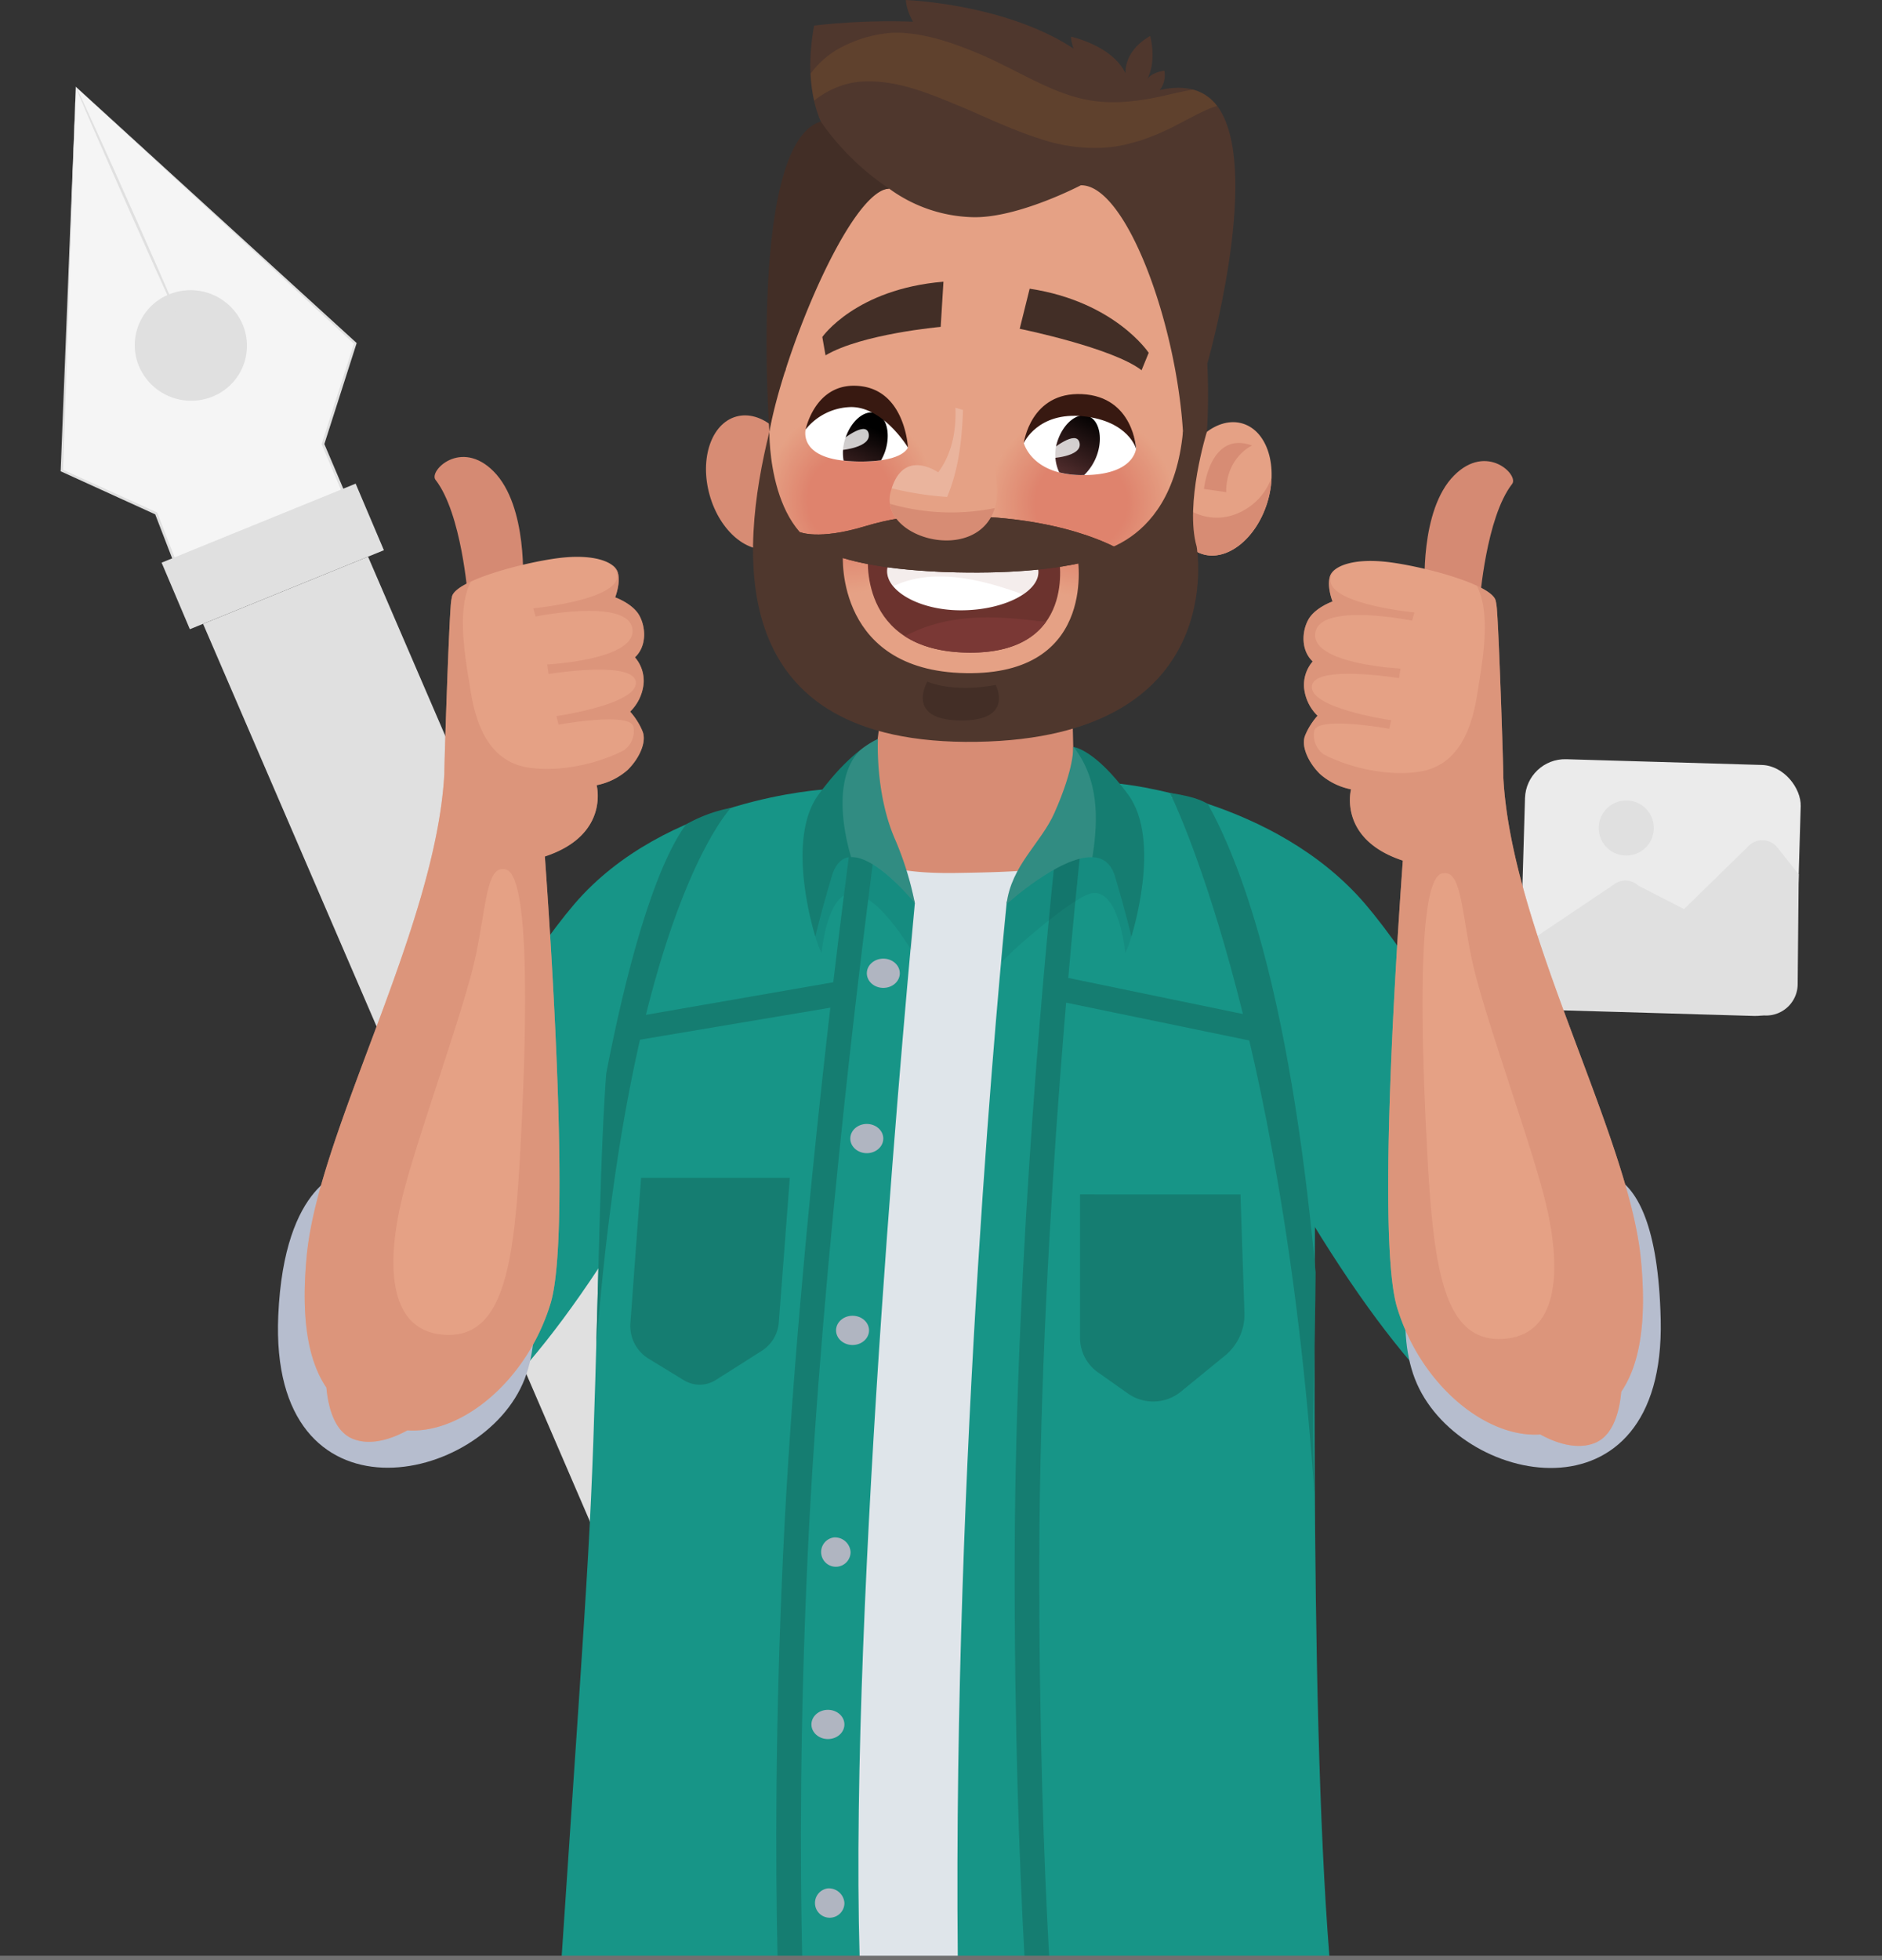 <svg xmlns="http://www.w3.org/2000/svg" xmlns:xlink="http://www.w3.org/1999/xlink" width="419" height="436.316" viewBox="0 0 419 436.316">
  <rect x="0" y="0" width="419" height="436.316" fill="#333333" stroke="none"/>
  <defs>
    <linearGradient id="linear-gradient" x1="0.444" y1="1.781" x2="0.97" y2="0.501" gradientUnits="objectBoundingBox">
      <stop offset="0" stop-color="#5c3333"/>
      <stop offset="1"/>
    </linearGradient>
    <linearGradient id="linear-gradient-2" x1="0.214" y1="1.176" x2="0.751" y2="-0.037" xlink:href="#linear-gradient"/>
  </defs>
  <g id="Grupo_1000302" data-name="Grupo 1000302" transform="translate(-954.5 -12325.684)">
    <g id="Grupo_995634" data-name="Grupo 995634" transform="translate(808.783 12303.954)">
      <g id="Grupo_995629" data-name="Grupo 995629">
        <g id="Grupo_995628" data-name="Grupo 995628" transform="translate(159.217 41.046)">
          <g id="Grupo_995622" data-name="Grupo 995622" transform="translate(0 0)">
            <g id="Grupo_995619" data-name="Grupo 995619" transform="translate(0.276)">
              <path id="Trazado_651700" data-name="Trazado 651700" d="M162.508,41.046,159.4,126.459l21,9.55,4.646,12.038,37.638-15.322-5.153-12.143,7.192-22.418Z" transform="translate(-159.403 -41.046)" fill="#f5f5f5"/>
            </g>
            <g id="Grupo_995621" data-name="Grupo 995621" transform="translate(0 0)">
              <g id="Grupo_995620" data-name="Grupo 995620">
                <path id="Trazado_651701" data-name="Trazado 651701" d="M162.6,41.046C164.342,42.636,188.3,64.5,225,97.973l.124.113-.051.159c-2.28,7.124-4.684,14.638-7.176,22.423l-.009-.192,5.159,12.14.112.263-.268.109-19.211,7.824-18.426,7.5-.275.112-.107-.275-4.641-12.041.147.156L159.382,126.7l-.165-.074.007-.177c1.975-50,3.281-83.035,3.374-85.4-.079,2.365-1.176,35.409-2.837,85.424l-.156-.252,21.007,9.535.106.048.042.109q2.286,5.912,4.652,12.036l-.383-.164,18.423-7.5,19.214-7.818-.155.372c-1.773-4.183-3.519-8.3-5.149-12.145l-.04-.1.031-.1c2.5-7.782,4.918-15.293,7.209-22.413l.073.272Z" transform="translate(-159.217 -41.046)" fill="#e0e0e0"/>
              </g>
            </g>
          </g>
          <g id="Grupo_995623" data-name="Grupo 995623" transform="translate(16.496 45.269)">
            <path id="Trazado_651702" data-name="Trazado 651702" d="M194.317,79.076a12.18,12.18,0,0,1-6.694,16.067,12.623,12.623,0,0,1-16.35-6.686,12.179,12.179,0,0,1,6.694-16.066A12.621,12.621,0,0,1,194.317,79.076Z" transform="translate(-170.299 -71.458)" fill="#e0e0e0"/>
          </g>
          <g id="Grupo_995625" data-name="Grupo 995625" transform="translate(3.379)">
            <g id="Grupo_995624" data-name="Grupo 995624">
              <path id="Trazado_651703" data-name="Trazado 651703" d="M161.49,41.046c.147-.063,6,12.776,13.072,28.673s12.687,28.842,12.538,28.9-6-12.773-13.074-28.675S161.343,41.109,161.49,41.046Z" transform="translate(-161.487 -41.046)" fill="#e0e0e0"/>
            </g>
          </g>
          <g id="Grupo_995626" data-name="Grupo 995626" transform="translate(31.71 104.591)">
            <path id="Trazado_651704" data-name="Trazado 651704" d="M295.085,342.235h0a20.123,20.123,0,0,1-26.018-10.555L180.52,126.263l36.731-14.952,88.461,205.213A19.415,19.415,0,0,1,295.085,342.235Z" transform="translate(-180.52 -111.311)" fill="#e0e0e0"/>
          </g>
          <g id="Grupo_995627" data-name="Grupo 995627" transform="translate(22.485 88.336)">
            <path id="Trazado_651705" data-name="Trazado 651705" d="M223.807,115.209l-43.2,17.584-6.288-14.818,43.2-17.584Z" transform="translate(-174.323 -100.391)" fill="#e0e0e0"/>
          </g>
        </g>
      </g>
      <g id="Grupo_995633" data-name="Grupo 995633" transform="translate(-160 18)">
        <g id="Grupo_995630" data-name="Grupo 995630">
          <rect id="Rectángulo_302413" data-name="Rectángulo 302413" width="61.408" height="55.885" rx="8.925" transform="translate(645.498 172.46) rotate(1.679)" fill="#ebebeb"/>
        </g>
        <g id="Grupo_995631" data-name="Grupo 995631">
          <path id="Trazado_651706" data-name="Trazado 651706" d="M644.264,214.543l20.731-13.911a4.159,4.159,0,0,1,5.434.206l10.213,5.244,14.571-14.248a4.284,4.284,0,0,1,6.2.527l4.759,5.976-.229,24.485a7.011,7.011,0,0,1-7.231,6.941l-47.9-1.515a7.009,7.009,0,0,1-6.783-7.263Z" fill="#e0e0e0"/>
        </g>
        <g id="Grupo_995632" data-name="Grupo 995632">
          <circle id="Elipse_5846" data-name="Elipse 5846" cx="6.138" cy="6.138" r="6.138" transform="translate(659.108 188.374) rotate(-47.26)" fill="#e0e0e0"/>
        </g>
      </g>
    </g>
    <g id="Grupo_996099" data-name="Grupo 996099" transform="translate(-1 298)">
      <g id="Grupo_994980" data-name="Grupo 994980" transform="translate(935.8 12004.072)">
        <ellipse id="Elipse_5732" data-name="Elipse 5732" cx="10.398" cy="15.206" rx="10.398" ry="15.206" transform="translate(173.589 119.137) rotate(-15.62)" fill="#d78c74"/>
        <path id="Trazado_651475" data-name="Trazado 651475" d="M250.091,170.073h0c-11.826-.2-20.429,5.722-20.562,14.175l-4.947,38.067c-.133,8.455,12.521,10.074,24.347,10.277s22.348-1.823,22.48-10.277l-.846-35.719C270.7,178.141,261.917,170.275,250.091,170.073Z" transform="translate(-12.296 -12.594)" fill="#d78c74"/>
        <path id="Trazado_651476" data-name="Trazado 651476" d="M231.258,45.972s-.007-.091-.027-.245C231.247,45.884,231.258,45.972,231.258,45.972Z" transform="translate(-12.868 -1.902)" fill="#381911"/>
        <path id="Trazado_651477" data-name="Trazado 651477" d="M288.628,71.274c-3.078-18.931-56.49-27.878-72.226-1.88-5.013,12.058-13.171,34.56-15.887,56.909,0-.239.008-.382.008-.382s-14.544,59.445,38.351,63.142,58.785-24.2,56.535-58.956l0,.005C295.467,110.561,292.609,85.832,288.628,71.274Z" transform="translate(-10.07 -2.548)" fill="#e5a185"/>
        <g id="Grupo_994974" data-name="Grupo 994974" transform="translate(189.638 113.955)" opacity="0.38">
          <ellipse id="Elipse_5733" data-name="Elipse 5733" cx="20.712" cy="19.015" rx="20.712" ry="19.015" transform="translate(0 41.42) rotate(-89.212)" fill="#e5a185"/>
          <path id="Trazado_651478" data-name="Trazado 651478" d="M219.423,122.883c-10.435-.144-19.021,8.954-19.178,20.32s8.176,20.7,18.611,20.84,19.021-8.955,19.178-20.32S229.858,123.026,219.423,122.883Z" transform="translate(-199.841 -122.492)" fill="#e5a084"/>
          <path id="Trazado_651479" data-name="Trazado 651479" d="M219.432,123.024c-10.369-.143-18.9,8.9-19.057,20.193s8.125,20.566,18.494,20.709,18.9-8.9,19.057-20.192S229.8,123.167,219.432,123.024Z" transform="translate(-199.852 -122.504)" fill="#e59f83"/>
          <ellipse id="Elipse_5734" data-name="Elipse 5734" cx="20.323" cy="18.658" rx="20.323" ry="18.658" transform="translate(0.362 41.037) rotate(-89.213)" fill="#e49e83"/>
          <ellipse id="Elipse_5735" data-name="Elipse 5735" cx="20.194" cy="18.54" rx="20.194" ry="18.54" transform="translate(0.482 40.908) rotate(-89.212)" fill="#e49d82"/>
          <ellipse id="Elipse_5736" data-name="Elipse 5736" cx="20.065" cy="18.421" rx="20.065" ry="18.421" transform="translate(0.603 40.781) rotate(-89.212)" fill="#e49c81"/>
          <ellipse id="Elipse_5737" data-name="Elipse 5737" cx="19.935" cy="18.302" rx="19.935" ry="18.302" transform="matrix(0.014, -1, 1, 0.014, 0.724, 40.653)" fill="#e49b80"/>
          <path id="Trazado_651480" data-name="Trazado 651480" d="M219.479,123.732c-10.041-.138-18.3,8.616-18.454,19.554s7.868,19.915,17.909,20.053,18.3-8.616,18.454-19.553S229.52,123.871,219.479,123.732Z" transform="translate(-199.908 -122.565)" fill="#e49a80"/>
          <ellipse id="Elipse_5738" data-name="Elipse 5738" cx="19.676" cy="18.064" rx="19.676" ry="18.064" transform="translate(0.965 40.397) rotate(-89.212)" fill="#e3997f"/>
          <ellipse id="Elipse_5739" data-name="Elipse 5739" cx="19.547" cy="17.945" rx="19.547" ry="17.945" transform="translate(1.086 40.27) rotate(-89.213)" fill="#e3987e"/>
          <path id="Trazado_651481" data-name="Trazado 651481" d="M219.507,124.157c-9.844-.135-17.944,8.447-18.092,19.17s7.713,19.525,17.558,19.66,17.944-8.447,18.092-19.17S229.352,124.293,219.507,124.157Z" transform="translate(-199.942 -122.601)" fill="#e3977d"/>
          <path id="Trazado_651482" data-name="Trazado 651482" d="M219.516,124.3c-9.778-.134-17.824,8.391-17.971,19.043s7.662,19.394,17.441,19.53,17.824-8.392,17.971-19.043S229.3,124.433,219.516,124.3Z" transform="translate(-199.953 -122.613)" fill="#e3967c"/>
          <ellipse id="Elipse_5740" data-name="Elipse 5740" cx="19.158" cy="17.589" rx="19.158" ry="17.589" transform="matrix(0.014, -1, 1, 0.014, 1.447, 39.886)" fill="#e2957c"/>
          <ellipse id="Elipse_5741" data-name="Elipse 5741" cx="19.029" cy="17.47" rx="19.029" ry="17.47" transform="matrix(0.014, -1, 1, 0.014, 1.568, 39.758)" fill="#e2947b"/>
          <ellipse id="Elipse_5742" data-name="Elipse 5742" cx="18.9" cy="17.351" rx="18.9" ry="17.351" transform="translate(1.689 39.631) rotate(-89.213)" fill="#e2937a"/>
          <path id="Trazado_651483" data-name="Trazado 651483" d="M219.554,124.865c-9.517-.131-17.347,8.166-17.49,18.532s7.456,18.874,16.972,19.005,17.347-8.166,17.49-18.531S229.07,125,219.554,124.865Z" transform="translate(-199.998 -122.662)" fill="#e29279"/>
          <path id="Trazado_651484" data-name="Trazado 651484" d="M219.564,125.007c-9.451-.13-17.227,8.109-17.369,18.4s7.405,18.744,16.855,18.874,17.227-8.11,17.369-18.4S229.015,125.137,219.564,125.007Z" transform="translate(-200.009 -122.674)" fill="#e29179"/>
          <ellipse id="Elipse_5743" data-name="Elipse 5743" cx="18.511" cy="16.995" rx="18.511" ry="16.995" transform="translate(2.05 39.247) rotate(-89.21)" fill="#e19078"/>
          <ellipse id="Elipse_5744" data-name="Elipse 5744" cx="18.382" cy="16.876" rx="18.382" ry="16.876" transform="translate(2.171 39.119) rotate(-89.212)" fill="#e18f77"/>
          <ellipse id="Elipse_5745" data-name="Elipse 5745" cx="18.252" cy="16.757" rx="18.252" ry="16.757" transform="matrix(0.014, -1, 1, 0.014, 2.291, 38.991)" fill="#e18e76"/>
          <ellipse id="Elipse_5746" data-name="Elipse 5746" cx="18.123" cy="16.638" rx="18.123" ry="16.638" transform="translate(2.412 38.863) rotate(-89.211)" fill="#e18d75"/>
          <path id="Trazado_651485" data-name="Trazado 651485" d="M219.611,125.715c-9.123-.125-16.629,7.828-16.766,17.764s7.148,18.094,16.27,18.22,16.629-7.829,16.766-17.765S228.733,125.84,219.611,125.715Z" transform="translate(-200.065 -122.735)" fill="#e18c75"/>
          <ellipse id="Elipse_5747" data-name="Elipse 5747" cx="17.864" cy="16.4" rx="17.864" ry="16.4" transform="translate(2.653 38.608) rotate(-89.212)" fill="#e08b74"/>
          <ellipse id="Elipse_5748" data-name="Elipse 5748" cx="17.734" cy="16.282" rx="17.734" ry="16.282" transform="translate(2.774 38.48) rotate(-89.21)" fill="#e08a73"/>
          <ellipse id="Elipse_5749" data-name="Elipse 5749" cx="17.605" cy="16.163" rx="17.605" ry="16.163" transform="translate(2.895 38.352) rotate(-89.211)" fill="#e08972"/>
          <ellipse id="Elipse_5750" data-name="Elipse 5750" cx="17.476" cy="16.044" rx="17.476" ry="16.044" transform="translate(3.015 38.224) rotate(-89.21)" fill="#e08872"/>
          <ellipse id="Elipse_5751" data-name="Elipse 5751" cx="17.346" cy="15.925" rx="17.346" ry="15.925" transform="translate(3.136 38.097) rotate(-89.212)" fill="#df8771"/>
          <ellipse id="Elipse_5752" data-name="Elipse 5752" cx="17.217" cy="15.806" rx="17.217" ry="15.806" transform="translate(3.256 37.969) rotate(-89.211)" fill="#df8670"/>
          <ellipse id="Elipse_5753" data-name="Elipse 5753" cx="17.087" cy="15.687" rx="17.087" ry="15.687" transform="translate(3.377 37.841) rotate(-89.211)" fill="#df856f"/>
          <ellipse id="Elipse_5754" data-name="Elipse 5754" cx="16.958" cy="15.569" rx="16.958" ry="15.569" transform="matrix(0.014, -1, 1, 0.014, 3.497, 37.713)" fill="#df846f"/>
          <path id="Trazado_651486" data-name="Trazado 651486" d="M219.695,126.99c-8.531-.118-15.552,7.32-15.68,16.614s6.685,16.922,15.217,17.039,15.552-7.321,15.68-16.614S228.227,127.107,219.695,126.99Z" transform="translate(-200.165 -122.845)" fill="#df836e"/>
          <ellipse id="Elipse_5755" data-name="Elipse 5755" cx="16.699" cy="15.331" rx="16.699" ry="15.331" transform="matrix(0.014, -1, 1, 0.014, 3.739, 37.457)" fill="#de826d"/>
          <ellipse id="Elipse_5756" data-name="Elipse 5756" cx="16.569" cy="15.212" rx="16.569" ry="15.212" transform="translate(3.86 37.33) rotate(-89.212)" fill="#de816c"/>
          <ellipse id="Elipse_5757" data-name="Elipse 5757" cx="16.44" cy="15.093" rx="16.44" ry="15.093" transform="translate(3.98 37.202) rotate(-89.21)" fill="#de806b"/>
          <ellipse id="Elipse_5758" data-name="Elipse 5758" cx="16.311" cy="14.974" rx="16.311" ry="14.974" transform="translate(4.101 37.075) rotate(-89.213)" fill="#de7f6b"/>
          <ellipse id="Elipse_5759" data-name="Elipse 5759" cx="16.181" cy="14.855" rx="16.181" ry="14.855" transform="translate(4.221 36.946) rotate(-89.211)" fill="#de7e6a"/>
          <ellipse id="Elipse_5760" data-name="Elipse 5760" cx="16.052" cy="14.737" rx="16.052" ry="14.737" transform="translate(4.342 36.819) rotate(-89.211)" fill="#dd7d69"/>
          <ellipse id="Elipse_5761" data-name="Elipse 5761" cx="15.922" cy="14.618" rx="15.922" ry="14.618" transform="translate(4.462 36.69) rotate(-89.21)" fill="#dd7c68"/>
          <ellipse id="Elipse_5762" data-name="Elipse 5762" cx="15.793" cy="14.499" rx="15.793" ry="14.499" transform="translate(4.583 36.563) rotate(-89.212)" fill="#dd7b68"/>
          <ellipse id="Elipse_5763" data-name="Elipse 5763" cx="15.663" cy="14.38" rx="15.663" ry="14.38" transform="translate(4.704 36.435) rotate(-89.211)" fill="#dd7a67"/>
          <ellipse id="Elipse_5764" data-name="Elipse 5764" cx="15.534" cy="14.261" rx="15.534" ry="14.261" transform="matrix(0.014, -1, 1, 0.014, 4.824, 36.307)" fill="#dd7a66"/>
          <ellipse id="Elipse_5765" data-name="Elipse 5765" cx="15.404" cy="14.142" rx="15.404" ry="14.142" transform="matrix(0.014, -1, 1, 0.014, 4.945, 36.18)" fill="#dc7965"/>
          <ellipse id="Elipse_5766" data-name="Elipse 5766" cx="15.275" cy="14.024" rx="15.275" ry="14.024" transform="translate(5.066 36.052) rotate(-89.213)" fill="#dc7864"/>
          <ellipse id="Elipse_5767" data-name="Elipse 5767" cx="15.146" cy="13.905" rx="15.146" ry="13.905" transform="translate(5.186 35.924) rotate(-89.211)" fill="#dc7764"/>
          <ellipse id="Elipse_5768" data-name="Elipse 5768" cx="15.016" cy="13.786" rx="15.016" ry="13.786" transform="translate(5.307 35.796) rotate(-89.212)" fill="#dc7663"/>
          <ellipse id="Elipse_5769" data-name="Elipse 5769" cx="14.887" cy="13.667" rx="14.887" ry="13.667" transform="translate(5.427 35.668) rotate(-89.21)" fill="#db7562"/>
          <path id="Trazado_651487" data-name="Trazado 651487" d="M219.845,129.255c-7.481-.1-13.638,6.42-13.749,14.569s5.862,14.84,13.344,14.942,13.638-6.42,13.749-14.569S227.327,129.358,219.845,129.255Z" transform="translate(-200.344 -123.04)" fill="#db7461"/>
          <path id="Trazado_651488" data-name="Trazado 651488" d="M219.855,129.4c-7.415-.1-13.518,6.363-13.629,14.441s5.81,14.709,13.227,14.812,13.518-6.364,13.629-14.442S227.271,129.5,219.855,129.4Z" transform="translate(-200.356 -123.052)" fill="#db7361"/>
          <ellipse id="Elipse_5770" data-name="Elipse 5770" cx="14.498" cy="13.311" rx="14.498" ry="13.311" transform="translate(5.789 35.285) rotate(-89.212)" fill="#db7260"/>
          <ellipse id="Elipse_5771" data-name="Elipse 5771" cx="14.369" cy="13.192" rx="14.369" ry="13.192" transform="translate(5.91 35.157) rotate(-89.211)" fill="#db715f"/>
          <path id="Trazado_651489" data-name="Trazado 651489" d="M219.883,129.822c-7.219-.1-13.159,6.194-13.267,14.057s5.656,14.319,12.876,14.419,13.159-6.2,13.267-14.058S227.1,129.922,219.883,129.822Z" transform="translate(-200.389 -123.088)" fill="#da705e"/>
          <ellipse id="Elipse_5772" data-name="Elipse 5772" cx="14.11" cy="12.954" rx="14.11" ry="12.954" transform="translate(6.151 34.902) rotate(-89.211)" fill="#da6f5d"/>
          <ellipse id="Elipse_5773" data-name="Elipse 5773" cx="13.98" cy="12.835" rx="13.98" ry="12.835" transform="translate(6.272 34.774) rotate(-89.212)" fill="#da6e5d"/>
          <ellipse id="Elipse_5774" data-name="Elipse 5774" cx="13.851" cy="12.716" rx="13.851" ry="12.716" transform="translate(6.392 34.646) rotate(-89.211)" fill="#da6d5c"/>
          <ellipse id="Elipse_5775" data-name="Elipse 5775" cx="13.722" cy="12.597" rx="13.722" ry="12.597" transform="matrix(0.014, -1, 1, 0.014, 6.513, 34.519)" fill="#da6c5b"/>
          <ellipse id="Elipse_5776" data-name="Elipse 5776" cx="13.592" cy="12.479" rx="13.592" ry="12.479" transform="matrix(0.014, -1, 1, 0.014, 6.634, 34.391)" fill="#d96b5a"/>
          <path id="Trazado_651490" data-name="Trazado 651490" d="M219.94,130.672c-6.826-.094-12.442,5.856-12.544,13.291s5.348,13.537,12.173,13.632,12.442-5.857,12.544-13.292S226.765,130.765,219.94,130.672Z" transform="translate(-200.456 -123.161)" fill="#d96a5a"/>
          <ellipse id="Elipse_5777" data-name="Elipse 5777" cx="13.333" cy="12.241" rx="13.333" ry="12.241" transform="translate(6.875 34.135) rotate(-89.211)" fill="#d96959"/>
          <ellipse id="Elipse_5778" data-name="Elipse 5778" cx="13.204" cy="12.122" rx="13.204" ry="12.122" transform="matrix(0.014, -1, 1, 0.014, 6.996, 34.008)" fill="#d96858"/>
          <ellipse id="Elipse_5779" data-name="Elipse 5779" cx="13.074" cy="12.003" rx="13.074" ry="12.003" transform="translate(7.116 33.879) rotate(-89.212)" fill="#d86757"/>
          <path id="Trazado_651491" data-name="Trazado 651491" d="M219.977,131.238c-6.563-.09-11.963,5.631-12.061,12.78s5.142,13.017,11.7,13.108,11.963-5.632,12.061-12.781S226.54,131.328,219.977,131.238Z" transform="translate(-200.501 -123.21)" fill="#d86657"/>
          <path id="Trazado_651492" data-name="Trazado 651492" d="M219.987,131.38c-6.5-.09-11.844,5.575-11.941,12.652s5.09,12.887,11.588,12.976,11.844-5.575,11.941-12.652S226.484,131.469,219.987,131.38Z" transform="translate(-200.512 -123.222)" fill="#d86556"/>
          <ellipse id="Elipse_5780" data-name="Elipse 5780" cx="12.686" cy="11.647" rx="12.686" ry="11.647" transform="translate(7.478 33.496) rotate(-89.214)" fill="#d86455"/>
          <path id="Trazado_651493" data-name="Trazado 651493" d="M220.005,131.663c-6.366-.088-11.6,5.462-11.7,12.4s4.988,12.626,11.354,12.714,11.6-5.463,11.7-12.4S226.371,131.751,220.005,131.663Z" transform="translate(-200.534 -123.247)" fill="#d86354"/>
          <ellipse id="Elipse_5781" data-name="Elipse 5781" cx="12.427" cy="11.409" rx="12.427" ry="11.409" transform="matrix(0.014, -1, 1, 0.014, 7.719, 33.24)" fill="#d76253"/>
          <path id="Trazado_651494" data-name="Trazado 651494" d="M220.024,131.946c-6.234-.086-11.365,5.35-11.458,12.141s4.884,12.367,11.12,12.452,11.365-5.351,11.458-12.142S226.259,132.032,220.024,131.946Z" transform="translate(-200.557 -123.271)" fill="#d76153"/>
          <path id="Trazado_651495" data-name="Trazado 651495" d="M220.033,132.088c-6.169-.085-11.245,5.293-11.337,12.013s4.833,12.236,11,12.321,11.245-5.294,11.337-12.013S226.2,132.173,220.033,132.088Z" transform="translate(-200.568 -123.283)" fill="#d76052"/>
          <path id="Trazado_651496" data-name="Trazado 651496" d="M220.043,132.229c-6.1-.084-11.125,5.237-11.217,11.886s4.782,12.105,10.886,12.189,11.125-5.237,11.217-11.885S226.146,132.313,220.043,132.229Z" transform="translate(-200.579 -123.295)" fill="#d75f51"/>
          <path id="Trazado_651497" data-name="Trazado 651497" d="M220.052,132.371c-6.038-.083-11.006,5.181-11.1,11.758s4.731,11.975,10.769,12.059,11.006-5.182,11.1-11.758S226.09,132.454,220.052,132.371Z" transform="translate(-200.59 -123.307)" fill="#d75e50"/>
          <path id="Trazado_651498" data-name="Trazado 651498" d="M220.061,132.512c-5.972-.081-10.886,5.125-10.975,11.63s4.679,11.846,10.652,11.928,10.886-5.125,10.975-11.63S226.034,132.594,220.061,132.512Z" transform="translate(-200.602 -123.32)" fill="#d65d50"/>
          <path id="Trazado_651499" data-name="Trazado 651499" d="M220.072,132.654c-5.907-.081-10.767,5.068-10.856,11.5s4.628,11.716,10.535,11.8,10.766-5.069,10.855-11.5S225.978,132.735,220.072,132.654Z" transform="translate(-200.613 -123.332)" fill="#d65c4f"/>
          <path id="Trazado_651500" data-name="Trazado 651500" d="M220.081,132.8c-5.841-.08-10.647,5.012-10.735,11.374s4.576,11.585,10.418,11.666,10.646-5.012,10.734-11.374S225.921,132.876,220.081,132.8Z" transform="translate(-200.624 -123.344)" fill="#d65b4e"/>
          <path id="Trazado_651501" data-name="Trazado 651501" d="M220.09,132.937c-5.776-.079-10.528,4.956-10.614,11.247s4.525,11.454,10.3,11.534,10.528-4.956,10.614-11.246S225.865,133.016,220.09,132.937Z" transform="translate(-200.635 -123.356)" fill="#d65a4d"/>
          <path id="Trazado_651502" data-name="Trazado 651502" d="M220.1,133.079c-5.71-.079-10.408,4.9-10.494,11.119s4.474,11.325,10.183,11.4,10.408-4.9,10.494-11.119S225.809,133.158,220.1,133.079Z" transform="translate(-200.646 -123.368)" fill="#d5594c"/>
          <path id="Trazado_651503" data-name="Trazado 651503" d="M220.109,133.221c-5.644-.078-10.288,4.842-10.373,10.99s4.422,11.195,10.066,11.272,10.289-4.843,10.373-10.991S225.753,133.3,220.109,133.221Z" transform="translate(-200.657 -123.381)" fill="#d5584c"/>
          <path id="Trazado_651504" data-name="Trazado 651504" d="M220.118,133.362c-5.579-.077-10.168,4.787-10.252,10.863s4.371,11.064,9.949,11.141,10.169-4.787,10.252-10.863S225.7,133.439,220.118,133.362Z" transform="translate(-200.669 -123.393)" fill="#d5574b"/>
          <path id="Trazado_651505" data-name="Trazado 651505" d="M220.128,133.5c-5.513-.076-10.05,4.73-10.132,10.735s4.32,10.934,9.832,11.01,10.05-4.731,10.132-10.735S225.64,133.58,220.128,133.5Z" transform="translate(-200.68 -123.405)" fill="#d5564a"/>
          <path id="Trazado_651506" data-name="Trazado 651506" d="M220.137,133.645c-5.447-.075-9.93,4.674-10.011,10.608s4.268,10.8,9.715,10.879,9.93-4.674,10.011-10.607S225.585,133.72,220.137,133.645Z" transform="translate(-200.691 -123.417)" fill="#d55549"/>
          <path id="Trazado_651507" data-name="Trazado 651507" d="M220.146,133.787c-5.382-.074-9.81,4.618-9.891,10.479s4.216,10.675,9.6,10.749,9.81-4.618,9.891-10.48S225.528,133.861,220.146,133.787Z" transform="translate(-200.702 -123.429)" fill="#d45449"/>
          <path id="Trazado_651508" data-name="Trazado 651508" d="M220.156,133.929c-5.316-.073-9.69,4.561-9.77,10.351s4.165,10.544,9.481,10.617,9.69-4.562,9.77-10.352S225.472,134,220.156,133.929Z" transform="translate(-200.713 -123.441)" fill="#d45348"/>
          <path id="Trazado_651509" data-name="Trazado 651509" d="M220.165,134.07c-5.25-.072-9.571,4.505-9.649,10.224s4.114,10.413,9.364,10.486,9.571-4.505,9.649-10.224S225.415,134.142,220.165,134.07Z" transform="translate(-200.725 -123.454)" fill="#d45247"/>
        </g>
        <g id="Grupo_994975" data-name="Grupo 994975" transform="translate(231.818 107.07)" opacity="0.38">
          <circle id="Elipse_5782" data-name="Elipse 5782" cx="20.712" cy="20.712" r="20.712" transform="translate(0.145 35.652) rotate(-59.001)" fill="#e5a185"/>
          <circle id="Elipse_5783" data-name="Elipse 5783" cx="20.582" cy="20.582" r="20.582" transform="matrix(0.11, -0.994, 0.994, 0.11, 5.85, 46.766)" fill="#e5a084"/>
          <circle id="Elipse_5784" data-name="Elipse 5784" cx="20.453" cy="20.453" r="20.453" transform="translate(0 24.019) rotate(-35.958)" fill="#e59f83"/>
          <circle id="Elipse_5785" data-name="Elipse 5785" cx="20.323" cy="20.323" r="20.323" transform="matrix(0.185, -0.983, 0.983, 0.185, 4.829, 44.772)" fill="#e49e83"/>
          <circle id="Elipse_5786" data-name="Elipse 5786" cx="20.194" cy="20.194" r="20.194" transform="translate(0.42 23.722) rotate(-35.236)" fill="#e49d82"/>
          <circle id="Elipse_5787" data-name="Elipse 5787" cx="20.065" cy="20.065" r="20.065" transform="matrix(0.939, -0.344, 0.344, 0.939, 2.824, 16.625)" fill="#e49c81"/>
          <circle id="Elipse_5788" data-name="Elipse 5788" cx="19.935" cy="19.935" r="19.935" transform="translate(1.283 35.67) rotate(-59.596)" fill="#e49b80"/>
          <circle id="Elipse_5789" data-name="Elipse 5789" cx="19.806" cy="19.806" r="19.806" transform="matrix(0.575, -0.818, 0.818, 0.575, 0.971, 33.371)" fill="#e49a80"/>
          <circle id="Elipse_5790" data-name="Elipse 5790" cx="19.676" cy="19.676" r="19.676" transform="matrix(0.582, -0.813, 0.813, 0.582, 1.112, 33.107)" fill="#e3997f"/>
          <circle id="Elipse_5791" data-name="Elipse 5791" cx="19.547" cy="19.547" r="19.547" transform="translate(3.031 17.976) rotate(-22.476)" fill="#e3987e"/>
          <circle id="Elipse_5792" data-name="Elipse 5792" cx="19.417" cy="19.417" r="19.417" transform="matrix(0.847, -0.532, 0.532, 0.847, 1.796, 22.445)" fill="#e3977d"/>
          <circle id="Elipse_5793" data-name="Elipse 5793" cx="19.288" cy="19.288" r="19.288" transform="translate(3.382 39.045) rotate(-67.594)" fill="#e3967c"/>
          <circle id="Elipse_5794" data-name="Elipse 5794" cx="19.158" cy="19.158" r="19.158" transform="translate(4.056 17.016) rotate(-19.768)" fill="#e2957c"/>
          <circle id="Elipse_5795" data-name="Elipse 5795" cx="19.029" cy="19.029" r="19.029" transform="translate(1.654 28.565) rotate(-45)" fill="#e2947b"/>
          <circle id="Elipse_5796" data-name="Elipse 5796" cx="18.899" cy="18.899" r="18.899" transform="translate(5.282 41.691) rotate(-74.413)" fill="#e2937a"/>
          <circle id="Elipse_5797" data-name="Elipse 5797" cx="18.77" cy="18.77" r="18.77" transform="matrix(0.444, -0.896, 0.896, 0.444, 3.413, 37.05)" fill="#e29279"/>
          <path id="Trazado_651510" data-name="Trazado 651510" d="M275.707,125.782a18.64,18.64,0,1,0,18.382,18.9A18.64,18.64,0,0,0,275.707,125.782Z" transform="translate(-246.885 -115.855)" fill="#e29179"/>
          <circle id="Elipse_5798" data-name="Elipse 5798" cx="18.511" cy="18.511" r="18.511" transform="translate(6.163 15.02) rotate(-13.842)" fill="#e19078"/>
          <path id="Trazado_651511" data-name="Trazado 651511" d="M275.728,126.065A18.382,18.382,0,1,0,293.855,144.7,18.381,18.381,0,0,0,275.728,126.065Z" transform="translate(-246.91 -115.879)" fill="#e18f77"/>
          <path id="Trazado_651512" data-name="Trazado 651512" d="M275.738,126.207a18.252,18.252,0,1,0,18,18.5A18.252,18.252,0,0,0,275.738,126.207Z" transform="translate(-246.922 -115.892)" fill="#e18e76"/>
          <circle id="Elipse_5799" data-name="Elipse 5799" cx="18.123" cy="18.123" r="18.123" transform="matrix(0.995, -0.097, 0.097, 0.995, 8.776, 12.278)" fill="#e18d75"/>
          <circle id="Elipse_5800" data-name="Elipse 5800" cx="17.993" cy="17.993" r="17.993" transform="translate(3.468 24.367) rotate(-35.504)" fill="#e18c75"/>
          <circle id="Elipse_5801" data-name="Elipse 5801" cx="17.864" cy="17.864" r="17.864" transform="translate(8.67 44.134) rotate(-83.044)" fill="#e08b74"/>
          <circle id="Elipse_5802" data-name="Elipse 5802" cx="17.734" cy="17.734" r="17.734" transform="translate(9.741 45.138) rotate(-86.361)" fill="#e08a73"/>
          <circle id="Elipse_5803" data-name="Elipse 5803" cx="17.605" cy="17.605" r="17.605" transform="translate(3.911 25.096) rotate(-36.991)" fill="#e08972"/>
          <circle id="Elipse_5804" data-name="Elipse 5804" cx="17.476" cy="17.476" r="17.476" transform="matrix(0.071, -0.997, 0.997, 0.071, 9.892, 44.754)" fill="#e08872"/>
          <path id="Trazado_651513" data-name="Trazado 651513" d="M275.811,127.2a17.346,17.346,0,1,0,17.106,17.583A17.346,17.346,0,0,0,275.811,127.2Z" transform="translate(-247.007 -115.977)" fill="#df8771"/>
          <path id="Trazado_651514" data-name="Trazado 651514" d="M275.821,127.34A17.217,17.217,0,1,0,292.8,144.791,17.215,17.215,0,0,0,275.821,127.34Z" transform="translate(-247.019 -115.989)" fill="#df8670"/>
          <circle id="Elipse_5805" data-name="Elipse 5805" cx="17.087" cy="17.087" r="17.087" transform="translate(4.893 33.42) rotate(-56.588)" fill="#df856f"/>
          <circle id="Elipse_5806" data-name="Elipse 5806" cx="16.958" cy="16.958" r="16.958" transform="translate(4.583 28.565) rotate(-45)" fill="#df846f"/>
          <circle id="Elipse_5807" data-name="Elipse 5807" cx="16.828" cy="16.828" r="16.828" transform="translate(9.499 14.322) rotate(-8.238)" fill="#df836e"/>
          <circle id="Elipse_5808" data-name="Elipse 5808" cx="16.699" cy="16.699" r="16.699" transform="matrix(0.925, -0.38, 0.38, 0.925, 6.774, 19.463)" fill="#de826d"/>
          <circle id="Elipse_5809" data-name="Elipse 5809" cx="16.569" cy="16.569" r="16.569" transform="matrix(0.829, -0.559, 0.559, 0.829, 5.563, 24.097)" fill="#de816c"/>
          <circle id="Elipse_5810" data-name="Elipse 5810" cx="16.44" cy="16.44" r="16.44" transform="translate(7.93 39.276) rotate(-72.431)" fill="#de806b"/>
          <circle id="Elipse_5811" data-name="Elipse 5811" cx="16.311" cy="16.311" r="16.311" transform="translate(6.011 23.733) rotate(-32.907)" fill="#de7f6b"/>
          <circle id="Elipse_5812" data-name="Elipse 5812" cx="16.181" cy="16.181" r="16.181" transform="translate(5.682 28.565) rotate(-45)" fill="#de7e6a"/>
          <circle id="Elipse_5813" data-name="Elipse 5813" cx="16.052" cy="16.052" r="16.052" transform="translate(6.911 35.378) rotate(-62.463)" fill="#dd7d69"/>
          <path id="Trazado_651515" data-name="Trazado 651515" d="M275.925,128.756a15.922,15.922,0,1,0,15.7,16.14A15.921,15.921,0,0,0,275.925,128.756Z" transform="translate(-247.141 -116.111)" fill="#dd7c68"/>
          <path id="Trazado_651516" data-name="Trazado 651516" d="M275.936,128.9a15.793,15.793,0,1,0,15.574,16.009A15.794,15.794,0,0,0,275.936,128.9Z" transform="translate(-247.153 -116.123)" fill="#dd7b68"/>
          <circle id="Elipse_5814" data-name="Elipse 5814" cx="15.663" cy="15.663" r="15.663" transform="translate(8.833 18.501) rotate(-17.977)" fill="#dd7a67"/>
          <circle id="Elipse_5815" data-name="Elipse 5815" cx="15.534" cy="15.534" r="15.534" transform="matrix(0.953, -0.303, 0.303, 0.953, 9.052, 18.474)" fill="#dd7a66"/>
          <path id="Trazado_651517" data-name="Trazado 651517" d="M275.967,129.322a15.4,15.4,0,1,0,15.191,15.615A15.4,15.4,0,0,0,275.967,129.322Z" transform="translate(-247.19 -116.16)" fill="#dc7965"/>
          <circle id="Elipse_5816" data-name="Elipse 5816" cx="15.275" cy="15.275" r="15.275" transform="translate(11.957 42.378) rotate(-84.749)" fill="#dc7864"/>
          <circle id="Elipse_5817" data-name="Elipse 5817" cx="15.145" cy="15.145" r="15.145" transform="translate(13.42 13.42)" fill="#dc7764"/>
          <circle id="Elipse_5818" data-name="Elipse 5818" cx="15.016" cy="15.016" r="15.016" transform="translate(13.549 13.549)" fill="#dc7663"/>
          <path id="Trazado_651518" data-name="Trazado 651518" d="M276.008,129.889a14.887,14.887,0,1,0,14.681,15.089A14.885,14.885,0,0,0,276.008,129.889Z" transform="translate(-247.238 -116.208)" fill="#db7562"/>
          <path id="Trazado_651519" data-name="Trazado 651519" d="M276.019,130.03a14.757,14.757,0,1,0,14.553,14.959A14.758,14.758,0,0,0,276.019,130.03Z" transform="translate(-247.251 -116.22)" fill="#db7461"/>
          <circle id="Elipse_5819" data-name="Elipse 5819" cx="14.628" cy="14.628" r="14.628" transform="matrix(0.996, -0.09, 0.09, 0.996, 12.683, 15.31)" fill="#db7361"/>
          <path id="Trazado_651520" data-name="Trazado 651520" d="M276.04,130.313a14.5,14.5,0,1,0,14.3,14.7A14.5,14.5,0,0,0,276.04,130.313Z" transform="translate(-247.275 -116.245)" fill="#db7260"/>
          <circle id="Elipse_5820" data-name="Elipse 5820" cx="14.369" cy="14.369" r="14.369" transform="translate(11.478 17.567) rotate(-12.233)" fill="#db715f"/>
          <circle id="Elipse_5821" data-name="Elipse 5821" cx="14.239" cy="14.239" r="14.239" transform="translate(8.433 28.111) rotate(-43.708)" fill="#da705e"/>
          <path id="Trazado_651521" data-name="Trazado 651521" d="M276.071,130.738a14.11,14.11,0,1,0,13.914,14.3A14.111,14.111,0,0,0,276.071,130.738Z" transform="translate(-247.311 -116.281)" fill="#da6f5d"/>
          <circle id="Elipse_5822" data-name="Elipse 5822" cx="13.98" cy="13.98" r="13.98" transform="translate(8.885 26.667) rotate(-39.491)" fill="#da6e5d"/>
          <circle id="Elipse_5823" data-name="Elipse 5823" cx="13.851" cy="13.851" r="13.851" transform="translate(13.159 16.468) rotate(-6.86)" fill="#da6d5c"/>
          <path id="Trazado_651522" data-name="Trazado 651522" d="M276.1,131.163a13.722,13.722,0,1,0,13.531,13.909A13.721,13.721,0,0,0,276.1,131.163Z" transform="translate(-247.348 -116.318)" fill="#da6c5b"/>
          <circle id="Elipse_5824" data-name="Elipse 5824" cx="13.592" cy="13.592" r="13.592" transform="translate(11.182 36.77) rotate(-70.267)" fill="#d96b5a"/>
          <path id="Trazado_651523" data-name="Trazado 651523" d="M276.123,131.446A13.463,13.463,0,1,0,289.4,145.093,13.463,13.463,0,0,0,276.123,131.446Z" transform="translate(-247.372 -116.342)" fill="#d96a5a"/>
          <circle id="Elipse_5825" data-name="Elipse 5825" cx="13.333" cy="13.333" r="13.333" transform="translate(11.249 21.102) rotate(-21.684)" fill="#d96959"/>
          <circle id="Elipse_5826" data-name="Elipse 5826" cx="13.204" cy="13.204" r="13.204" transform="translate(9.892 28.565) rotate(-45)" fill="#d96858"/>
          <circle id="Elipse_5827" data-name="Elipse 5827" cx="13.074" cy="13.074" r="13.074" transform="translate(10.984 34.289) rotate(-63.032)" fill="#d86757"/>
          <circle id="Elipse_5828" data-name="Elipse 5828" cx="12.945" cy="12.945" r="12.945" transform="translate(11.292 22.5) rotate(-25.652)" fill="#d86657"/>
          <circle id="Elipse_5829" data-name="Elipse 5829" cx="12.815" cy="12.815" r="12.815" transform="matrix(0.942, -0.335, 0.335, 0.942, 12.198, 20.782)" fill="#d86556"/>
          <circle id="Elipse_5830" data-name="Elipse 5830" cx="12.686" cy="12.686" r="12.686" transform="translate(12.085 21.474) rotate(-21.719)" fill="#d86455"/>
          <circle id="Elipse_5831" data-name="Elipse 5831" cx="12.556" cy="12.556" r="12.556" transform="matrix(0.528, -0.849, 0.849, 0.528, 11.271, 32.595)" fill="#d86354"/>
          <circle id="Elipse_5832" data-name="Elipse 5832" cx="12.427" cy="12.427" r="12.427" transform="translate(12.889 36.51) rotate(-71.875)" fill="#d76253"/>
          <path id="Trazado_651524" data-name="Trazado 651524" d="M276.216,132.721a12.3,12.3,0,1,0,12.127,12.465A12.3,12.3,0,0,0,276.216,132.721Z" transform="translate(-247.482 -116.452)" fill="#d76153"/>
          <circle id="Elipse_5833" data-name="Elipse 5833" cx="12.168" cy="12.168" r="12.168" transform="matrix(0.772, -0.636, 0.636, 0.772, 11.437, 26.908)" fill="#d76052"/>
          <path id="Trazado_651525" data-name="Trazado 651525" d="M276.237,133a12.039,12.039,0,1,0,11.872,12.2A12.039,12.039,0,0,0,276.237,133Z" transform="translate(-247.506 -116.476)" fill="#d75f51"/>
          <circle id="Elipse_5834" data-name="Elipse 5834" cx="11.909" cy="11.909" r="11.909" transform="translate(12.705 34.233) rotate(-64.665)" fill="#d75e50"/>
          <circle id="Elipse_5835" data-name="Elipse 5835" cx="11.78" cy="11.78" r="11.78" transform="matrix(0.193, -0.981, 0.981, 0.193, 14.731, 37.846)" fill="#d65d50"/>
          <path id="Trazado_651526" data-name="Trazado 651526" d="M276.269,133.429a11.65,11.65,0,1,0,11.488,11.81A11.651,11.651,0,0,0,276.269,133.429Z" transform="translate(-247.543 -116.513)" fill="#d65c4f"/>
          <path id="Trazado_651527" data-name="Trazado 651527" d="M276.279,133.57a11.521,11.521,0,1,0,11.361,11.679A11.521,11.521,0,0,0,276.279,133.57Z" transform="translate(-247.555 -116.525)" fill="#d65b4e"/>
          <circle id="Elipse_5836" data-name="Elipse 5836" cx="11.391" cy="11.391" r="11.391" transform="matrix(0.982, -0.187, 0.187, 0.982, 15.244, 19.506)" fill="#d65a4d"/>
          <path id="Trazado_651528" data-name="Trazado 651528" d="M276.3,133.854a11.262,11.262,0,1,0,11.106,11.416A11.261,11.261,0,0,0,276.3,133.854Z" transform="translate(-247.579 -116.549)" fill="#d5594c"/>
          <path id="Trazado_651529" data-name="Trazado 651529" d="M276.31,133.995a11.133,11.133,0,1,0,10.978,11.285A11.134,11.134,0,0,0,276.31,133.995Z" transform="translate(-247.592 -116.561)" fill="#d5584c"/>
          <path id="Trazado_651530" data-name="Trazado 651530" d="M276.321,134.137a11,11,0,1,0,10.85,11.154A11,11,0,0,0,276.321,134.137Z" transform="translate(-247.604 -116.574)" fill="#d5574b"/>
          <circle id="Elipse_5837" data-name="Elipse 5837" cx="10.874" cy="10.874" r="10.874" transform="translate(16.419 37.996) rotate(-82.826)" fill="#d5564a"/>
          <circle id="Elipse_5838" data-name="Elipse 5838" cx="10.744" cy="10.744" r="10.744" transform="translate(17.029 38.454) rotate(-85.602)" fill="#d55549"/>
          <path id="Trazado_651531" data-name="Trazado 651531" d="M276.352,134.562a10.615,10.615,0,1,0,10.467,10.76A10.615,10.615,0,0,0,276.352,134.562Z" transform="translate(-247.64 -116.61)" fill="#d45449"/>
          <circle id="Elipse_5839" data-name="Elipse 5839" cx="10.485" cy="10.485" r="10.485" transform="translate(15.252 22.036) rotate(-18.875)" fill="#d45348"/>
          <path id="Trazado_651532" data-name="Trazado 651532" d="M276.372,134.845a10.356,10.356,0,1,0,10.212,10.5A10.356,10.356,0,0,0,276.372,134.845Z" transform="translate(-247.665 -116.635)" fill="#d45247"/>
        </g>
        <ellipse id="Elipse_5840" data-name="Elipse 5840" cx="15.206" cy="10.398" rx="15.206" ry="10.398" transform="matrix(0.296, -0.955, 0.955, 0.296, 277.475, 143.868)" fill="#e5a185"/>
        <path id="Trazado_651533" data-name="Trazado 651533" d="M307.592,146.8c-5.252,3.349-10.836,2.255-14.874-1.046a53.431,53.431,0,0,1-10.992,32.385c-7.737,10.405-24.434,13.824-36.831,13.35-29.577-1.132-37.344-10.183-43.405-22.394,4.151,13.389,14.367,25.792,37.624,27.418,43.095,3.011,54.987-14.949,56.7-40.5a7.349,7.349,0,0,0,1.6.829c5.406,1.945,11.939-2.935,14.59-10.9a21.461,21.461,0,0,0,1.1-6.064A13.366,13.366,0,0,1,307.592,146.8Z" transform="translate(-10.31 -9.997)" fill="#d78c74"/>
        <path id="Trazado_651534" data-name="Trazado 651534" d="M307.14,141.72l4.948.715c-.036-7.806,5.758-10.393,5.758-10.393C308.449,128.634,307.14,141.72,307.14,141.72Z" transform="translate(-19.395 -9.275)" fill="#d78c74"/>
        <path id="Trazado_651535" data-name="Trazado 651535" d="M277.191,121.143c-10.263-.915-13.932,9.465-13.932,9.465s1.7,6.913,12.481,7.127c12.476.25,12.539-6.159,12.539-6.159A11.8,11.8,0,0,0,277.191,121.143Z" transform="translate(-15.622 -8.382)" fill="#fff"/>
        <path id="Trazado_651536" data-name="Trazado 651536" d="M210.113,127.547s-1.741,6.461,9.986,7.069,12.777-3.066,12.777-3.066S221.7,110.113,210.113,127.547Z" transform="translate(-11.044 -8.35)" fill="#fff"/>
        <path id="Trazado_651537" data-name="Trazado 651537" d="M226.5,124.189c-2.442-.807-5.462,1.687-6.745,5.571a10.134,10.134,0,0,0-.412,5.006c.5.054.993.107,1.547.136a35.7,35.7,0,0,0,6.8-.206,11.319,11.319,0,0,0,.911-2.014C229.878,128.8,228.939,125,226.5,124.189Z" transform="translate(-11.833 -8.636)" fill="url(#linear-gradient)"/>
        <path id="Trazado_651538" data-name="Trazado 651538" d="M218.166,131.137l.381,1.665s6.959-.542,6.294-3.7S218.166,131.137,218.166,131.137Z" transform="translate(-11.744 -8.983)" fill="#fff" opacity="0.79"/>
        <path id="Trazado_651539" data-name="Trazado 651539" d="M277.365,138.038a11.645,11.645,0,0,0,2.907-4.644c1.284-3.884.346-7.687-2.1-8.494s-5.461,1.687-6.745,5.571a9.345,9.345,0,0,0,.375,6.978,19.9,19.9,0,0,0,4.6.6C276.743,138.057,277.042,138.04,277.365,138.038Z" transform="translate(-16.282 -8.697)" fill="url(#linear-gradient-2)"/>
        <path id="Trazado_651540" data-name="Trazado 651540" d="M269.768,133.064,269.6,134.8s7.283-.269,6.618-3.428S269.768,133.064,269.768,133.064Z" transform="translate(-16.167 -9.175)" fill="#fff" opacity="0.79"/>
        <path id="Trazado_651541" data-name="Trazado 651541" d="M220.834,117.547c-8.733-.009-10.712,9.728-10.712,9.728a13.264,13.264,0,0,1,10.152-4.98c7.176,0,12.612,8.984,12.612,8.984S232.262,117.56,220.834,117.547Z" transform="translate(-11.053 -8.077)" fill="#381911"/>
        <path id="Trazado_651542" data-name="Trazado 651542" d="M214.178,104.52l.716,4.083c8.124-4.792,25.638-6.334,25.638-6.334l.616-10.056C221.594,93.841,214.178,104.52,214.178,104.52Z" transform="translate(-11.402 -5.899)" fill="#422e26"/>
        <path id="Trazado_651543" data-name="Trazado 651543" d="M264.476,93.914l-2.218,8.927s20.576,4.176,27.132,9.221l1.588-3.876S283.47,96.8,264.476,93.914Z" transform="translate(-15.536 -6.045)" fill="#422e26"/>
        <path id="Trazado_651544" data-name="Trazado 651544" d="M276.242,119.592c-11.5-.564-12.983,10.885-12.983,10.885s3.088-7.026,13.261-5.951,11.756,7.3,11.756,7.3S287.738,120.155,276.242,119.592Z" transform="translate(-15.622 -8.252)" fill="#381911"/>
        <path id="Trazado_651545" data-name="Trazado 651545" d="M248.52,162.587c-20.745.315-23.176-4.225-23.176-4.225s-2.733,21.913,22.476,22.1c24.084.175,20.074-20.893,19.917-21.779C267.787,159.089,267.562,162.3,248.52,162.587Z" transform="translate(-12.354 -11.587)" fill="#6c332e"/>
        <path id="Trazado_651546" data-name="Trazado 651546" d="M263.91,174.777c-10.977-1.366-20.441-1.458-29.64,3.371,3.3,2.146,7.9,3.607,14.325,3.653,9.328.068,14.431-3.055,17.187-6.954A11.349,11.349,0,0,1,263.91,174.777Z" transform="translate(-13.129 -12.929)" fill="#7a3835"/>
        <path id="Trazado_651547" data-name="Trazado 651547" d="M271.725,158.663l.008.043A.316.316,0,0,0,271.725,158.663Z" transform="translate(-16.35 -11.613)" fill="#6c332e"/>
        <path id="Trazado_651548" data-name="Trazado 651548" d="M263.442,161.548a74.826,74.826,0,0,1-14.517,1.269c-9.675.147-15.364-.762-18.682-1.774-1.868,5.116,5.992,10.158,15.914,10.231C256.61,171.349,265.04,166.527,263.442,161.548Z" transform="translate(-12.759 -11.818)" fill="#fff"/>
        <path id="Trazado_651549" data-name="Trazado 651549" d="M258.992,167.3a12.16,12.16,0,0,1,1.153.492c2.664-1.752,4.024-3.977,3.3-6.24a74.825,74.825,0,0,1-14.517,1.269c-9.675.147-15.364-.762-18.682-1.774a4.829,4.829,0,0,0,1.084,4.876C239.912,161.82,250.262,164.221,258.992,167.3Z" transform="translate(-12.759 -11.818)" fill="#d6c0ba" opacity="0.28"/>
        <path id="Trazado_651550" data-name="Trazado 651550" d="M241.386,136.763s-7.765-5.69-10.553,4.22,16.966,15.868,22.43,5.521-8.64-29.73-8.64-29.73S247.38,128.69,241.386,136.763Z" transform="translate(-12.811 -8.011)" fill="#e5a185"/>
        <path id="Trazado_651551" data-name="Trazado 651551" d="M241.43,137.291s-7.541-5.355-10.349,3.551a70.391,70.391,0,0,0,12.339,1.915c2.5-5.931,3.292-12.377,3.534-19.367-.562-.159-1.125-.312-1.685-.477C245.422,127.1,244.879,132.647,241.43,137.291Z" transform="translate(-12.855 -8.539)" fill="#fff" opacity="0.2"/>
        <path id="Trazado_651552" data-name="Trazado 651552" d="M251.894,43.862C197.1,47.5,205.066,108.23,205.066,108.23c3.262-18.061,14.547-40.46,23.176-40.9a32.916,32.916,0,0,0,18.713,6.358c10.036.2,23.953-7.1,23.953-7.1,10.014-.233,21.466,30.763,22.8,55.743.306,5.714,5.27-.882,5.27-.882S305.589,40.3,251.894,43.862Z" transform="translate(-10.583 -1.732)" fill="#4f372d"/>
        <path id="Trazado_651553" data-name="Trazado 651553" d="M281.1,47.305c-16.2-24.724-69-17.546-69-17.546C206.983,57.815,226.6,64.139,226.6,64.139s45.71-8.147,52.626-3.265,20.422,44.112,20.422,44.112,11.687-40.946,3.071-56.007C296.393,37.925,281.1,47.305,281.1,47.305Z" transform="translate(-11.15 -0.445)" fill="#4f372d"/>
        <path id="Trazado_651554" data-name="Trazado 651554" d="M234.53,23.611c.189,3.715,3.392,7.49,3.392,7.49S293.285,68.714,283.1,46.86,234.53,23.611,234.53,23.611Z" transform="translate(-13.152)" fill="#4f372d"/>
        <path id="Trazado_651555" data-name="Trazado 651555" d="M295.534,40.093c-3.117.482-3.848,1.955-3.848,1.955,2.243-4.1.7-9.677.7-9.677-6.084,3.485-5.48,8.342-5.48,8.342-2.981-6.245-12.162-8.183-12.162-8.183.3,5.16,5.8,10.426,6.1,10.586l4.764,7.261,9.876-1.552-.975-4.407A5.412,5.412,0,0,0,295.534,40.093Z" transform="translate(-16.609 -0.753)" fill="#4f372d"/>
        <path id="Trazado_651556" data-name="Trazado 651556" d="M212.669,53.212c-16.1,4.9-11.439,69.037-11.439,69.037,3.262-18.061,18.034-53.665,26.663-54.109A56.873,56.873,0,0,1,212.669,53.212Z" transform="translate(-10.234 -2.545)" fill="#422e26"/>
        <path id="Trazado_651557" data-name="Trazado 651557" d="M282.358,48.536c.025,0,.085-.011-.008,0Z" transform="translate(-17.264 -2.143)" fill="#fff" opacity="0.12"/>
        <path id="Trazado_651558" data-name="Trazado 651558" d="M282.361,48h0Z" transform="translate(-17.264 -2.097)" fill="#fff" opacity="0.12"/>
        <path id="Trazado_651559" data-name="Trazado 651559" d="M296.489,44.246c-1.974.314-4.055.8-6.2,1.293-5.123,1.167-10.516,1.95-15.766,1.246-6.1-.819-11.456-3.546-16.875-6.285-2.735-1.383-5.463-2.789-8.281-4-6.036-2.587-13.156-5.126-19.812-4.907A27.929,27.929,0,0,0,220,33.951a20.587,20.587,0,0,0-6.821,4.56,19.138,19.138,0,0,0-1.852,2.167,33.979,33.979,0,0,0,.794,6.033c.208-.171.423-.345.654-.523a20.391,20.391,0,0,1,4.076-2.322,18.111,18.111,0,0,1,5.454-1.384c7.918-.607,15.271,2.571,22.422,5.524,2.928,1.209,5.9,2.617,9.054,3.923a97.87,97.87,0,0,0,9.838,3.653c5.768,1.759,12.811,2.3,18.683.664.793-.22,1.579-.4,2.341-.64a53.129,53.129,0,0,0,7.963-3.37c2.289-1.178,4.248-2.253,5.977-3.063a21.748,21.748,0,0,1,3.242-1.3A9.774,9.774,0,0,0,296.489,44.246Z" transform="translate(-11.156 -0.685)" fill="#e5912f" opacity="0.11"/>
        <path id="Trazado_651560" data-name="Trazado 651560" d="M282.221,48.54l.036,0h0Z" transform="translate(-17.252 -2.143)" fill="#fff" opacity="0.12"/>
        <path id="Trazado_651561" data-name="Trazado 651561" d="M200.946,128.744s-.443,25.423,16.363,27.389c0,0-1.834,26.66,28.682,26.354,28.269-.283,23.533-26.179,23.533-26.179s20.893,0,23.5-27.564l5.323.006s-4.991,16.033-2.276,25.572c0,0,7.662,42.544-48.945,43.448S194.325,155.652,200.946,128.744Z" transform="translate(-9.95 -9.04)" fill="#4f372d"/>
        <path id="Trazado_651562" data-name="Trazado 651562" d="M241.391,149.294s-7.262-1.047-18.214,2.263c-10.409,3.144-14.494,1.267-14.494,1.267s2.615,8.236,34.89,8.976c27.439.629,36.4-5.015,36.4-5.015S267.134,148.809,241.391,149.294Z" transform="translate(-10.929 -10.794)" fill="#4f372d"/>
        <path id="Trazado_651563" data-name="Trazado 651563" d="M241.391,149.294s-7.262-1.047-18.214,2.263c-10.409,3.144-14.494,1.267-14.494,1.267s2.615,8.236,34.89,8.976c27.439.629,36.4-5.015,36.4-5.015S267.134,148.809,241.391,149.294Z" transform="translate(-10.929 -10.794)" fill="#4f372d"/>
        <path id="Trazado_651564" data-name="Trazado 651564" d="M230.637,146.292c1.132,8.145,17.7,12.09,22.632,2.75a10.012,10.012,0,0,0,.719-1.788A49.227,49.227,0,0,1,230.637,146.292Z" transform="translate(-12.817 -10.549)" fill="#d78c74"/>
        <path id="Trazado_651565" data-name="Trazado 651565" d="M239.668,189.6s5.464,2.576,15.205.736c0,0,4.3,8.094-7.971,7.911S239.668,189.6,239.668,189.6Z" transform="translate(-13.505 -14.273)" opacity="0.16"/>
        <path id="Trazado_651566" data-name="Trazado 651566" d="M286.64,214.475s-.886,24.356,40.418,93.7c48.29,81.077,68.225,51.714,68.225,51.714l7.659-17.982s-41.392-76.963-61.628-100.624S286.64,214.475,286.64,214.475Z" transform="translate(-17.632 -16.412)" fill="#179587"/>
        <path id="Trazado_651567" data-name="Trazado 651567" d="M393.642,308.516s-12.926-21.156-17.065-20.542-27.441,41.545-18.244,65.307,55.8,33.429,54.713-13.217C412.07,298.223,393.985,308.157,393.642,308.516Z" transform="translate(-23.614 -22.731)" fill="#b6bdce"/>
        <path id="Trazado_651568" data-name="Trazado 651568" d="M147.951,241.4c-20.236,23.661-61.627,100.624-61.627,100.624l7.659,17.982s19.935,29.364,68.226-51.714c41.3-69.345,41.74-92.456,41.74-92.456S168.187,217.739,147.951,241.4Z" transform="translate(-0.407 -16.529)" fill="#179587"/>
        <path id="Trazado_651569" data-name="Trazado 651569" d="M280.951,476.967l-12.8,21.052H281.7l11.847-21.052Z" transform="translate(-16.042 -38.984)" fill="#3d4041"/>
        <path id="Trazado_651570" data-name="Trazado 651570" d="M169.252,475.912a110.609,110.609,0,0,0-1.2,21.719H300.483l.591-25.187Z" transform="translate(-7.423 -38.595)" fill="#363c42"/>
        <g id="Grupo_994976" data-name="Grupo 994976" transform="translate(158.465 457.991)">
          <path id="Trazado_651571" data-name="Trazado 651571" d="M165.7,499.9h3.116l-3.064-1.045C165.735,499.138,165.717,499.5,165.7,499.9Z" transform="translate(-165.698 -498.857)" fill="#363c42"/>
        </g>
        <g id="Grupo_994977" data-name="Grupo 994977" transform="translate(252.829 453.221)">
          <path id="Trazado_651572" data-name="Trazado 651572" d="M308.892,493.641l-39.953,5.812h42.5C311.3,495.567,310.575,493.548,308.892,493.641Z" transform="translate(-268.939 -493.638)" fill="#363c42"/>
        </g>
        <path id="Trazado_651573" data-name="Trazado 651573" d="M203.236,220.127v28.892h85.856l-2.666-31.375C260.68,210.031,228.163,209.7,203.236,220.127Z" transform="translate(-10.461 -16.208)" fill="#d78c74"/>
        <path id="Trazado_651574" data-name="Trazado 651574" d="M289.755,217.921c-2.235-.64-4.392,1.507-6.772.883-2.488,14.812-21.272,15.387-41.667,15.718-18.415.3-26.776-3.676-30.024-17.808-6.1,1.055-21.666,6.01-30.292,11.534V475.641H297.034V220.089A44.275,44.275,0,0,0,289.755,217.921Z" transform="translate(-8.549 -16.605)" fill="#dfe5ea"/>
        <path id="Trazado_651575" data-name="Trazado 651575" d="M229.318,241.151c-.782-3.856-12.4-15.005-14.863-25.7-11.05,0-33.081,8.987-39.822,15.575-14.425,14.1-14.6,48.69-15.969,98.965-1.438,52.662-1.489,48.928-7.975,145.543h66.332C214.7,395.655,228.218,252.454,229.318,241.151Z" transform="translate(-5.942 -16.496)" fill="#179587"/>
        <path id="Trazado_651576" data-name="Trazado 651576" d="M326.96,262.653c0-4.863.882-38.269-31.521-44.991-2.235-.64-12.5-3.332-14.878-3.956-2.135,12.717-7.3,10.165-22.487,26.986-1.395,13.984-11.984,123.173-10.909,234.69H329.9C325.228,416.81,326.829,312.72,326.96,262.653Z" transform="translate(-14.231 -16.346)" fill="#179587"/>
        <path id="Trazado_651577" data-name="Trazado 651577" d="M213.771,216.122h0s-5.6,25.2-.016,36.163c0,0,1.434-15.76,8.369-13.019,4.607,1.821,9.124,8.375,11.673,12.473.345-5.486.6-9.164.732-10.531-.759-3.737-11.673-14.323-14.585-24.711A32.524,32.524,0,0,0,213.771,216.122Z" transform="translate(-11.152 -16.552)" fill="#002a3d" opacity="0.08"/>
        <path id="Trazado_651578" data-name="Trazado 651578" d="M209.952,387.358c3.16-67.818,13.6-147.345,15.045-158.145-.309-.457-.611-.919-.912-1.387l-4.353-.6c-.118.863-11.864,87.068-15.257,159.873-1.764,37.871-1.7,68.595-1.23,89.441h5.482C208.257,455.818,208.19,425.185,209.952,387.358Z" transform="translate(-10.437 -17.509)" fill="#157d71"/>
        <path id="Trazado_651579" data-name="Trazado 651579" d="M266.517,387.968c.173-76.059,9.17-157.282,9.262-158.094l-3.317-.372c-.735.609-1.525,1.267-2.371,1.988-1.443,13.6-8.9,87.149-9.056,156.465-.085,37.494,1.024,67.694,2.18,88.785h5.49C267.547,455.737,266.432,425.535,266.517,387.968Z" transform="translate(-15.43 -17.704)" fill="#157d71"/>
        <path id="Trazado_651580" data-name="Trazado 651580" d="M285.339,216.122a30.943,30.943,0,0,0-4.341.152c-2.4,10.094-7.847,8.933-22.012,24.624-.168,1.691-.935,7.084-1.281,13.546,4.659-4.867,15.4-13.643,19.282-15.178,6.935-2.741,8.37,13.019,8.37,13.019,5.579-10.964-.016-36.161-.016-36.163Z" transform="translate(-15.144 -16.552)" fill="#002a3d" opacity="0.08"/>
        <g id="Grupo_994978" data-name="Grupo 994978" transform="translate(160.357 241.896)">
          <path id="Trazado_651581" data-name="Trazado 651581" d="M170.545,270.1l-2.777,5.775,47.779-8.037-.883-5.41Z" transform="translate(-167.768 -262.432)" fill="#157d71"/>
        </g>
        <path id="Trazado_651582" data-name="Trazado 651582" d="M226.144,203.585s-5.7,2.112-13.239,12.4-.686,31.567-.686,31.567,1.143-5.025,3.661-13.442c3.7-12.373,18.484,6.019,18.484,6.019a70.594,70.594,0,0,0-4.328-14.033C225.467,215.805,226.144,203.585,226.144,203.585Z" transform="translate(-10.988 -15.476)" fill="#157d71"/>
        <ellipse id="Elipse_5841" data-name="Elipse 5841" cx="3.672" cy="3.255" rx="3.672" ry="3.255" transform="translate(205.834 316.477)" fill="#b0b5c1"/>
        <path id="Trazado_651583" data-name="Trazado 651583" d="M216.7,398.008a3.279,3.279,0,1,0,3.672,3.255A3.483,3.483,0,0,0,216.7,398.008Z" transform="translate(-11.302 -32.194)" fill="#b0b5c1"/>
        <ellipse id="Elipse_5842" data-name="Elipse 5842" cx="3.672" cy="3.255" rx="3.672" ry="3.255" transform="translate(200.352 404.188)" fill="#b0b5c1"/>
        <path id="Trazado_651584" data-name="Trazado 651584" d="M215.2,483.475a3.278,3.278,0,1,0,3.672,3.255A3.482,3.482,0,0,0,215.2,483.475Z" transform="translate(-11.173 -39.543)" fill="#b0b5c1"/>
        <ellipse id="Elipse_5843" data-name="Elipse 5843" cx="3.672" cy="3.255" rx="3.672" ry="3.255" transform="translate(212.686 236.989)" fill="#b0b5c1"/>
        <ellipse id="Elipse_5844" data-name="Elipse 5844" cx="3.672" cy="3.255" rx="3.672" ry="3.255" transform="translate(209.007 273.782)" fill="#b0b5c1"/>
        <g id="Grupo_994979" data-name="Grupo 994979" transform="translate(254.14 240.815)">
          <rect id="Rectángulo_302412" data-name="Rectángulo 302412" width="5.481" height="45.288" transform="translate(0 5.368) rotate(-78.332)" fill="#157d71"/>
        </g>
        <path id="Trazado_651585" data-name="Trazado 651585" d="M273.888,205.5s.392,4.406-4.176,14.7c-3.01,6.781-9.593,11.649-10.657,20.316,0,0,20.426-18.607,24.128-6.234,2.518,8.417,3.66,13.442,3.66,13.442s6.852-21.278-.686-31.567S273.888,205.5,273.888,205.5Z" transform="translate(-15.26 -15.64)" fill="#157d71"/>
        <path id="Trazado_651586" data-name="Trazado 651586" d="M118.263,287.974c-4.14-.613-21.645,19.081-21.645,19.081s-13.667,2.082-14.969,32.154c-2.061,47.617,45.658,37.834,54.856,14.072S122.4,288.587,118.263,287.974Z" transform="translate(0 -22.731)" fill="#b6bdce"/>
        <path id="Trazado_651587" data-name="Trazado 651587" d="M226.981,203.585a17.252,17.252,0,0,0-3.816,2.37c-5.462,5.207-4.59,15.72-2.152,23.922,5.723-.25,14.187,10.254,14.187,10.254a70.594,70.594,0,0,0-4.328-14.033C226.3,215.805,226.981,203.585,226.981,203.585Z" transform="translate(-11.825 -15.476)" fill="#fff" opacity="0.12"/>
        <path id="Trazado_651588" data-name="Trazado 651588" d="M273.888,205.5s.392,4.406-4.177,14.7c-3.009,6.781-9.593,11.649-10.656,20.316,0,0,11.828-10.767,19.114-10.461,1.355-8.594,1.427-17.26-4.165-24.537Z" transform="translate(-15.26 -15.64)" fill="#fff" opacity="0.12"/>
        <path id="Trazado_651589" data-name="Trazado 651589" d="M161.336,279.464c-1.062,14.462-1.417,31.529-1.947,50.947-.1,3.566-.188,6.867-.275,9.965,6.592-84.561,24.507-113.679,29.943-120.015a32.51,32.51,0,0,0-9.939,3.663C172.341,233.227,166.123,254.694,161.336,279.464Z" transform="translate(-6.667 -16.918)" fill="#157d71"/>
        <path id="Trazado_651590" data-name="Trazado 651590" d="M331.123,374.185h0c-.914-17.366.1-34.588.164-50.761-5.956-64.648-17.287-92.1-24.006-104.28-.6-.248-1.988-1.484-8.419-2.431C298.844,216.711,323.811,266.332,331.123,374.185Z" transform="translate(-18.683 -16.605)" fill="#157d71"/>
        <path id="Trazado_651591" data-name="Trazado 651591" d="M167.429,342.8a8.523,8.523,0,0,0,4.058,7.9l7.859,4.8a6.717,6.717,0,0,0,7.1-.06l10.213-6.479a8.265,8.265,0,0,0,3.812-6.35l2.45-32.163H169.806Z" transform="translate(-7.38 -24.665)" fill="#157d71"/>
        <path id="Trazado_651592" data-name="Trazado 651592" d="M276.957,314.475V346.4a9.4,9.4,0,0,0,3.981,7.68l6.681,4.713a9.753,9.753,0,0,0,11.788-.414l9.815-8.009a11.8,11.8,0,0,0,4.333-9.538l-.881-26.352Z" transform="translate(-16.8 -25.011)" fill="#157d71"/>
        <path id="Trazado_651593" data-name="Trazado 651593" d="M127.138,165.976s-1.371-18.532-7.2-26c-1.541-1.975,5.638-9.173,12.91-1.9,7.769,7.769,6.531,25.592,6.531,25.592Z" transform="translate(-3.28 -9.569)" fill="#d58a73"/>
        <path id="Trazado_651594" data-name="Trazado 651594" d="M160.549,193.669a10.1,10.1,0,0,0,3.014-6.437,8.034,8.034,0,0,0-1.942-5.648c2.685-2.515,2.429-6.776.93-9.387s-5.337-3.96-5.337-3.96,1.313-3.329.558-5.632-5.376-4.116-13.268-3.1-22.688,4.964-23.608,8.526a13.607,13.607,0,0,0-.307,2.36c-.5,6.564-1.446,35.775-1.4,37-1.82,34.416-28.006,79.558-30.644,107.432-1.354,14.3.422,23.462,4.392,29.323.334,3.8,1.557,9.638,5.852,11.381s9.277-.29,12.17-1.884c12.139.837,26.65-11.086,31.874-28.248,4.319-14.189.514-74.735-1.27-99.484,14.51-4.772,11.528-15.865,11.528-15.865a14.72,14.72,0,0,0,6.941-3.437c2.644-2.672,4.113-6.041,3.358-8.344A15.469,15.469,0,0,0,160.549,193.669Z" transform="translate(-0.559 -11.661)" fill="#e5a185"/>
        <path id="Trazado_651595" data-name="Trazado 651595" d="M163.532,199.1c-.007-.051-.012-.1-.021-.154a4.021,4.021,0,0,0-.123-.5,8.222,8.222,0,0,0-.309-.789l-.01-.024c-.119-.263-.25-.522-.388-.774h0a17.839,17.839,0,0,0-2.131-3.012,10.1,10.1,0,0,0,3.014-6.437,8.034,8.034,0,0,0-1.942-5.648c2.685-2.515,2.429-6.776.93-9.387s-5.337-3.96-5.337-3.96,1.313-3.329.558-5.632a3.227,3.227,0,0,0-1.159-1.5c6.372,7.266-17.626,9.571-17.626,9.571l.513,1.824s20.565-4.189,21.555,2.742-18.966,7.922-18.966,7.922l.305,2.132s19.042-3.123,19.423,1.828-17.671,7.541-17.671,7.541l.457,1.9s15.948-2.9,16.681.457a5.231,5.231,0,0,1-2.122,5.252c-6.136,3.185-14.609,4.88-21.275,3.846-8.817-1.367-11.73-9.679-12.926-17.48-.862-5.625-3.307-17.575.163-23.932-2.326,1.078-3.941,2.216-4.226,3.319a13.607,13.607,0,0,0-.307,2.36c-.5,6.564-1.446,35.775-1.4,37C117.365,241.986,91.179,287.128,88.541,315c-1.354,14.3.422,23.462,4.392,29.323.334,3.8,1.557,9.638,5.852,11.381s9.277-.29,12.17-1.884c12.139.837,26.65-11.086,31.874-28.248,4.319-14.189.514-74.735-1.27-99.484,14.51-4.772,11.528-15.864,11.528-15.864a14.72,14.72,0,0,0,6.941-3.437,12.136,12.136,0,0,0,3.461-6.025c0-.026.006-.05.011-.076.027-.165.048-.329.06-.49,0-.052.007-.1.01-.154.006-.135.009-.268.005-.4,0-.058,0-.116-.005-.173C163.565,199.344,163.55,199.219,163.532,199.1Zm-27.308,90.043c-1.371,26.658-3.352,44.177-16.909,43.416s-12.8-17.671-9.293-31.382,13.685-41.345,16.135-52.922,2.416-20.391,6.715-19.282C138.184,230.337,137.595,262.48,136.224,289.139Z" transform="translate(-0.559 -11.838)" fill="#d58a73" opacity="0.55"/>
        <path id="Trazado_651596" data-name="Trazado 651596" d="M373.176,166.976s1.371-18.532,7.2-26c1.541-1.975-5.638-9.173-12.91-1.9-7.769,7.769-6.531,25.592-6.531,25.592Z" transform="translate(-24.015 -9.655)" fill="#d58a73"/>
        <path id="Trazado_651597" data-name="Trazado 651597" d="M334.511,194.669a10.1,10.1,0,0,1-3.013-6.437,8.036,8.036,0,0,1,1.941-5.648c-2.684-2.515-2.428-6.776-.929-9.387s5.337-3.96,5.337-3.96-1.313-3.329-.558-5.632,5.376-4.116,13.268-3.1,22.688,4.964,23.608,8.526a13.7,13.7,0,0,1,.307,2.36c.5,6.564,1.446,35.775,1.4,37,1.821,34.416,28.007,79.558,30.645,107.432,1.354,14.3-.422,23.462-4.392,29.323-.334,3.8-1.557,9.638-5.853,11.381s-9.276-.29-12.169-1.884c-12.139.837-26.65-11.086-31.874-28.248-4.32-14.189-.515-74.735,1.27-99.484-14.51-4.772-11.528-15.864-11.528-15.864a14.72,14.72,0,0,1-6.941-3.437c-2.644-2.672-4.113-6.041-3.358-8.344A15.448,15.448,0,0,1,334.511,194.669Z" transform="translate(-21.481 -11.747)" fill="#e5a185"/>
        <path id="Trazado_651598" data-name="Trazado 651598" d="M331.488,200.472c0,.057,0,.114-.005.173,0,.132,0,.264.005.4,0,.051.005.1.01.154q.019.241.06.49c0,.026.006.05.011.076a12.13,12.13,0,0,0,3.461,6.025,14.72,14.72,0,0,0,6.941,3.437S338.99,222.318,353.5,227.09c-1.784,24.749-5.589,85.295-1.27,99.484,5.224,17.162,19.735,29.086,31.874,28.248,2.893,1.594,7.86,3.633,12.169,1.884s5.52-7.583,5.853-11.381c3.97-5.862,5.745-15.021,4.392-29.323-2.638-27.874-28.824-73.016-30.645-107.432.044-1.225-.9-30.437-1.4-37a13.7,13.7,0,0,0-.307-2.36c-.285-1.1-1.9-2.241-4.226-3.319,3.469,6.357,1.025,18.307.163,23.932-1.2,7.8-4.109,16.112-12.926,17.48-6.667,1.034-15.14-.661-21.275-3.846a5.229,5.229,0,0,1-2.122-5.252c.733-3.357,16.681-.457,16.681-.457l.457-1.9s-18.052-2.589-17.672-7.541,19.423-1.828,19.423-1.828l.305-2.132s-19.957-.991-18.966-7.922,21.555-2.742,21.555-2.742l.513-1.824s-24-2.3-17.626-9.571a3.227,3.227,0,0,0-1.159,1.5c-.755,2.3.558,5.632.558,5.632s-3.838,1.349-5.337,3.96-1.756,6.872.929,9.387a8.036,8.036,0,0,0-1.941,5.648,10.1,10.1,0,0,0,3.013,6.437,17.839,17.839,0,0,0-2.132,3.012h0c-.138.252-.27.511-.388.774l-.01.024a8.233,8.233,0,0,0-.309.789,3.856,3.856,0,0,0-.123.5c-.009.051-.014.1-.021.154C331.51,200.219,331.5,200.344,331.488,200.472Zm30.7,29.5c4.3-1.109,4.266,7.7,6.715,19.282s12.632,39.212,16.135,52.922,4.266,30.619-9.293,31.382-15.538-16.757-16.909-43.416S356.876,231.337,362.188,229.968Z" transform="translate(-21.481 -11.924)" fill="#d58a73" opacity="0.55"/>
      </g>
      <line id="Línea_1059" data-name="Línea 1059" x1="419" transform="translate(955.5 12463.5)" fill="none" stroke="#707070" stroke-width="1"/>
    </g>
  </g>
</svg>
